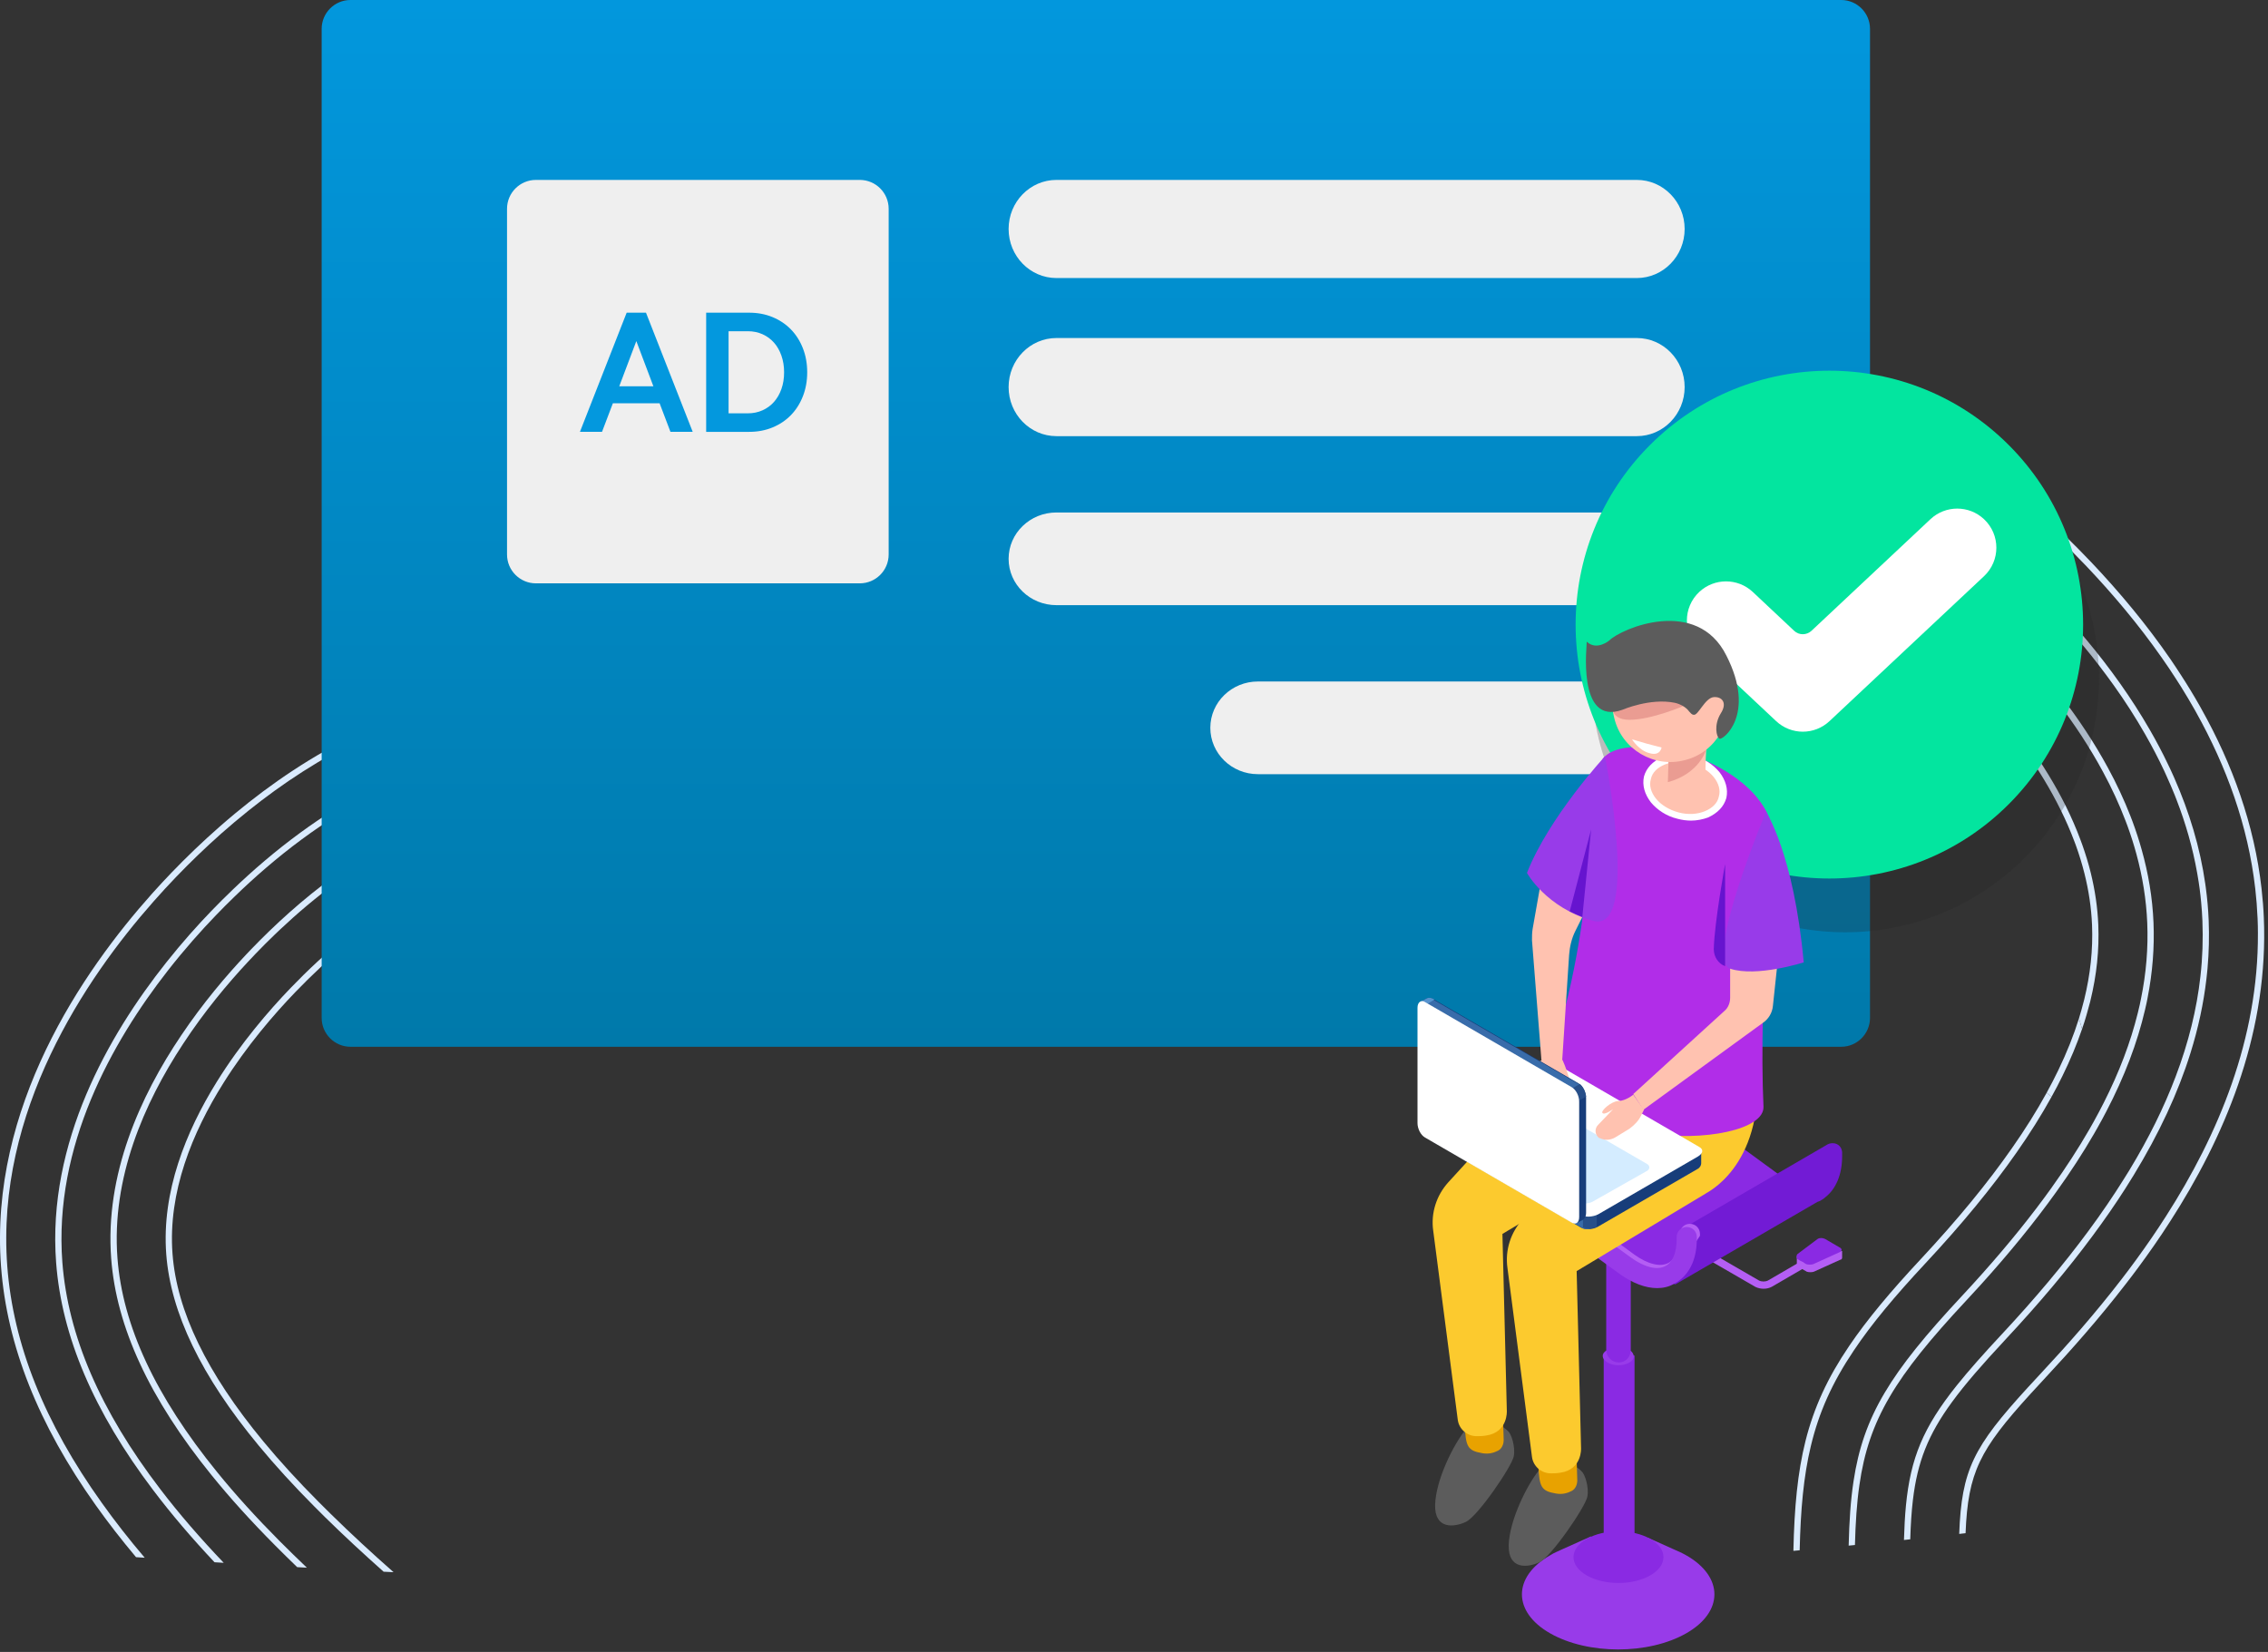 <?xml version="1.0" encoding="UTF-8"?>
<svg width="416px" height="303px" viewBox="0 0 416 303" version="1.1" xmlns="http://www.w3.org/2000/svg" xmlns:xlink="http://www.w3.org/1999/xlink">
    <rect x="0" y="0" width="416" height="303" fill="#333333" stroke="none"/>
    <!-- Generator: Sketch 54.1 (76490) - https://sketchapp.com -->
    <title>Buy Proxies For Ad Verification</title>
    <desc>Created with Sketch.</desc>
    <defs>
        <linearGradient x1="100%" y1="100%" x2="100%" y2="0%" id="linearGradient-1">
            <stop stop-color="#0079AA" offset="0%"></stop>
            <stop stop-color="#0297DD" offset="100%"></stop>
        </linearGradient>
        <radialGradient cx="-626.512%" cy="10.201%" fx="-626.512%" fy="10.201%" r="748.157%" gradientTransform="translate(-6.265,0.102),scale(0.787,1),translate(6.265,-0.102)" id="radialGradient-2">
            <stop stop-color="#01C8EF" offset="0%"></stop>
            <stop stop-color="#03BEE9" offset="8.941%"></stop>
            <stop stop-color="#08A5D7" offset="23.88%"></stop>
            <stop stop-color="#107BBB" offset="42.88%"></stop>
            <stop stop-color="#1177B8" offset="44.57%"></stop>
            <stop stop-color="#112564" offset="100%"></stop>
        </radialGradient>
    </defs>
    <g id="Page-1" stroke="none" stroke-width="1" fill="none" fill-rule="evenodd">
        <g id="Buy-Proxies-For-Ad-Verification">
            <g id="header_splash_buy_proxies_for_ad_verification1">
                <path d="M375.391,252.464 C379.987,247.536 384.964,241.911 389.797,235.659 C390.56,234.683 391.319,233.684 392.074,232.663 C394.115,229.908 396.118,227.045 398.023,224.078 C407.968,208.666 415.648,190.422 415.29,170.175 C415.28,169.644 415.264,169.114 415.24,168.586 C415.244,168.531 415.24,168.478 415.238,168.424 C415.168,166.63 415.026,164.852 414.826,163.092 C414.829,163.069 414.826,163.054 414.821,163.032 C413.496,151.206 409.453,140.157 403.787,130.038 C403.698,129.871 403.611,129.712 403.515,129.546 C402.398,127.567 401.208,125.618 399.966,123.711 C399.669,123.239 399.365,122.777 399.054,122.316 C398.74,121.839 398.418,121.365 398.096,120.891 C393.725,114.546 388.793,108.626 383.625,103.171 C381.949,101.408 380.253,99.696 378.547,98.039 C376.083,95.635 373.581,93.346 371.094,91.163 C367.525,88.037 363.964,85.141 360.504,82.471 C348.375,73.123 329.782,60.164 308.44,55.662 C282.604,50.211 254.249,58.461 234.589,76.103 C230.458,79.8 226.713,83.91 223.454,88.4 C222.505,89.709 221.578,91.06 220.696,92.432 C218.564,95.684 216.573,99.054 214.627,102.346 C214.623,102.362 214.616,102.371 214.605,102.389 C209.309,111.379 203.849,120.65 195.75,127.082 C195.022,127.665 194.272,128.222 193.493,128.754 C191.108,130.397 188.531,131.787 185.761,132.916 C180.487,135.078 174.513,136.312 167.785,136.626 C167.006,136.664 166.208,136.689 165.408,136.7 C159.038,136.803 152.022,136.126 144.312,134.666 C139.959,133.842 135.533,132.847 131.251,131.885 C120.989,129.577 110.421,127.208 99.79,126.969 C97.716,126.91 95.648,126.944 93.576,127.077 C73.542,128.324 56.245,138.324 43.12,149.209 C42.158,150.01 41.219,150.806 40.304,151.613 C37.067,154.446 34.121,157.302 31.482,160.041 C30.338,161.228 29.131,162.528 27.876,163.93 C15.169,178.152 -2.017,203.11 0.194,232.348 C1.278,246.788 7.004,261.244 17.567,276.101 C19.808,279.254 22.269,282.427 24.951,285.62 C25.483,285.656 26.015,285.691 26.546,285.726 C23.677,282.352 21.055,279.002 18.684,275.676 C8.124,260.913 2.414,246.569 1.335,232.267 C-0.811,203.873 15.656,179.504 28.168,165.346 C29.612,163.703 31.009,162.202 32.312,160.844 C34.797,158.26 37.556,155.581 40.571,152.903 C42.164,151.5 43.826,150.091 45.563,148.704 C51.791,143.717 58.892,138.998 66.736,135.339 C74.953,131.502 83.98,128.827 93.65,128.221 C96.218,128.062 98.786,128.049 101.356,128.167 C111.347,128.593 121.309,130.832 131.004,133.01 C135.292,133.971 139.729,134.971 144.098,135.8 C150.514,137.009 156.459,137.69 161.959,137.83 C163.209,137.865 164.439,137.874 165.644,137.842 C175.349,137.677 183.588,135.705 190.506,131.935 C191.762,131.251 192.974,130.507 194.144,129.7 C195.078,129.06 195.98,128.387 196.845,127.675 C204.778,121.224 210.17,112.183 215.37,103.367 C215.443,103.236 215.525,103.111 215.599,102.98 C217.468,99.805 219.385,96.558 221.418,93.425 C222.379,91.945 223.368,90.49 224.389,89.081 C227.544,84.728 231.168,80.735 235.156,77.129 C254.554,59.61 282.631,51.395 308.21,56.792 C329.318,61.242 347.766,74.099 359.805,83.381 C363.136,85.954 366.565,88.738 370,91.737 C372.267,93.711 374.546,95.782 376.796,97.937 C378.711,99.775 380.616,101.676 382.487,103.639 C387.469,108.868 392.241,114.536 396.485,120.598 C397.412,121.913 398.312,123.249 399.179,124.608 C399.48,125.055 399.769,125.521 400.055,125.98 C400.921,127.37 401.758,128.773 402.56,130.191 C402.647,130.351 402.732,130.504 402.818,130.656 C408.368,140.59 412.335,151.414 413.661,162.985 C413.663,162.993 413.664,163.001 413.664,163.001 C413.864,164.752 414.004,166.523 414.079,168.308 C414.082,168.362 414.087,168.422 414.09,168.475 C414.129,169.372 414.152,170.271 414.15,171.16 C414.251,190.571 406.871,208.135 397.304,223.06 C395.542,225.82 393.7,228.495 391.815,231.07 C390.943,232.27 390.059,233.449 389.169,234.599 C384.273,240.956 379.216,246.683 374.551,251.68 C373.609,252.693 372.725,253.648 371.894,254.554 C362,265.378 359.796,269.569 359.361,281.356 C359.751,281.311 360.139,281.266 360.527,281.222 C360.971,270.06 363.13,265.898 372.421,255.689 C373.338,254.673 374.33,253.603 375.391,252.464 Z" id="Path" fill="#DAEBFE"></path>
                <path d="M358.037,257.168 C360.452,253.864 363.611,250.245 367.733,245.825 C367.814,245.73 367.902,245.634 367.985,245.548 C374.023,239.078 379.293,232.813 383.82,226.694 C385.99,223.774 387.994,220.879 389.827,218.013 C390.353,217.194 390.862,216.37 391.365,215.548 C396.033,207.9 399.489,200.472 401.774,193.171 C403.207,188.586 404.186,184.049 404.707,179.538 C404.758,179.11 404.809,178.682 404.845,178.258 C404.868,178.036 404.893,177.815 404.909,177.595 C405.17,174.667 405.232,171.749 405.119,168.836 C405.036,166.783 404.856,164.75 404.58,162.735 C404.563,162.577 404.538,162.42 404.512,162.255 C404.514,162.232 404.51,162.209 404.505,162.187 C403.543,155.417 401.554,148.911 398.818,142.709 C398.742,142.53 398.669,142.361 398.588,142.192 C398.539,142.07 398.485,141.958 398.431,141.846 C398.302,141.556 398.173,141.266 398.037,140.984 C397.901,140.695 397.764,140.407 397.62,140.12 C396.611,137.994 395.503,135.913 394.326,133.869 C390.983,128.061 387.042,122.562 382.756,117.421 C379.923,114.011 376.939,110.764 373.887,107.678 C371.5,105.274 369.081,102.968 366.645,100.775 C365.279,99.542 363.914,98.349 362.556,97.184 C359.775,94.814 357.016,92.587 354.318,90.509 C336.048,76.418 321.252,68.733 306.355,65.589 C298.754,63.983 290.822,63.689 282.784,64.722 C265.474,66.945 249.119,75.22 237.499,87.378 C235.384,89.584 233.433,91.918 231.652,94.364 C228.731,98.39 226.122,102.808 223.348,107.514 C223.334,107.525 223.331,107.541 223.324,107.55 C221.477,110.682 219.613,113.849 217.62,116.949 C217.614,116.958 217.6,116.968 217.597,116.985 C215.123,120.826 212.459,124.567 209.392,128.035 C206.792,130.968 203.906,133.704 200.602,136.132 C200.153,136.465 199.695,136.791 199.229,137.111 C196.409,139.046 193.37,140.701 190.124,142.066 C185.286,144.101 179.986,145.496 174.286,146.225 C168.932,146.913 163.239,147.038 157.096,146.591 C152.482,146.261 147.608,145.606 142.437,144.634 C140.179,144.204 137.922,143.735 135.678,143.256 C133.441,142.775 131.215,142.276 129.03,141.785 C120.646,139.9 112.585,138.087 104.669,137.388 C101.154,137.071 97.669,136.979 94.201,137.194 C92.967,137.27 91.695,137.394 90.439,137.553 C82.453,138.576 74.942,141.193 68.076,144.689 C63.458,147.041 59.123,149.783 55.131,152.701 C50.509,156.074 46.335,159.679 42.688,163.182 C41.308,164.503 40.003,165.807 38.776,167.08 C36.263,169.686 33.4,172.873 30.479,176.559 C19.945,189.829 8.628,209.527 10.294,231.583 C11.317,245.125 17.181,258.904 28.113,273.344 C31.392,277.681 35.14,282.085 39.348,286.552 C39.911,286.588 40.475,286.623 41.038,286.657 C36.682,282.092 32.804,277.604 29.422,273.174 C18.373,258.735 12.459,244.974 11.435,231.501 C9.828,210.215 20.55,191.119 30.782,178.034 C33.885,174.063 36.947,170.642 39.605,167.883 C40.666,166.783 41.784,165.649 42.963,164.516 C46.595,160.985 50.762,157.343 55.385,153.931 C59.485,150.906 63.94,148.07 68.706,145.648 C75.438,142.249 82.778,139.699 90.582,138.698 C91.815,138.536 93.057,138.419 94.276,138.345 C97.788,138.122 101.329,138.225 104.91,138.559 C112.645,139.281 120.567,141.052 128.798,142.907 C130.158,143.213 131.535,143.524 132.917,143.826 C135.982,144.507 139.097,145.169 142.221,145.76 C146.582,146.583 150.733,147.178 154.7,147.549 C161.814,148.213 168.338,148.148 174.429,147.37 C181.978,146.398 188.831,144.295 194.87,141.086 C196.61,140.171 198.277,139.162 199.88,138.058 C200.826,137.407 201.731,136.741 202.613,136.041 C205.856,133.502 208.684,130.669 211.235,127.655 C216.383,121.585 220.4,114.783 224.334,108.107 C227.086,103.443 229.681,99.029 232.579,95.039 C234.171,92.84 235.915,90.742 237.78,88.742 C249.26,76.466 265.61,68.091 282.927,65.867 C290.838,64.852 298.644,65.133 306.116,66.712 C320.843,69.821 335.486,77.437 353.618,91.418 C356.271,93.467 358.991,95.656 361.724,97.981 C363.046,99.114 364.381,100.276 365.7,101.472 C368.104,103.625 370.493,105.891 372.838,108.25 C375.566,110.993 378.233,113.865 380.788,116.862 C382.72,119.12 384.59,121.454 386.367,123.861 C386.825,124.47 387.268,125.088 387.712,125.708 C389.774,128.597 391.701,131.583 393.454,134.659 C394.719,136.863 395.892,139.109 396.966,141.399 C397.114,141.708 397.257,142.026 397.391,142.339 C397.669,142.938 397.93,143.533 398.186,144.137 C398.426,144.705 398.665,145.266 398.89,145.83 C399.004,146.124 399.12,146.424 399.234,146.717 C400.906,151.046 402.196,155.509 403.004,160.109 C403.035,160.257 403.065,160.399 403.08,160.55 C403.371,162.189 403.589,163.844 403.74,165.513 C403.846,166.627 403.923,167.754 403.97,168.88 C404.105,172.268 403.993,175.659 403.608,179.069 C402.934,185.127 401.428,191.233 399.067,197.454 C396.945,203.076 394.119,208.797 390.569,214.646 C390.248,215.184 389.912,215.724 389.56,216.268 C387.616,219.381 385.464,222.538 383.099,225.739 C378.562,231.891 373.263,238.2 367.182,244.725 C367.169,244.735 367.158,244.753 367.144,244.763 C363.825,248.324 361.112,251.371 358.89,254.148 C352.778,261.8 350.44,267.42 349.589,276.173 C349.405,278.096 349.293,280.181 349.227,282.467 C349.61,282.426 349.998,282.387 350.38,282.345 C350.461,279.684 350.61,277.297 350.869,275.12 C351.702,268.149 353.647,263.166 358.037,257.168 Z" id="Path" fill="#DAEBFE"></path>
                <path d="M360.584,238.624 C361.514,237.628 362.427,236.628 363.32,235.648 C368.607,229.797 373.201,224.151 377.133,218.664 C379.744,215.035 382.058,211.474 384.085,207.972 C384.306,207.586 384.529,207.208 384.736,206.826 C385.302,205.828 385.84,204.844 386.347,203.859 C389.678,197.476 392.03,191.28 393.443,185.217 C393.547,184.786 393.645,184.356 393.734,183.928 C393.8,183.613 393.865,183.291 393.923,182.978 C394.828,178.34 395.185,173.777 395,169.249 C394.813,164.668 394.053,160.188 392.823,155.83 C392.344,154.106 391.783,152.398 391.157,150.703 C391.036,150.38 390.916,150.058 390.786,149.729 C389.606,146.697 388.214,143.724 386.637,140.827 C381.657,131.641 374.901,123.2 367.609,115.719 C366.709,114.8 365.807,113.905 364.899,113.018 C363.748,111.888 362.579,110.785 361.416,109.712 C361.035,109.358 360.654,109.012 360.276,108.672 C359.838,108.269 359.394,107.873 358.95,107.479 C357.73,106.393 356.51,105.34 355.294,104.308 C352.883,102.272 350.48,100.349 348.139,98.538 C331.137,85.429 317.602,78.325 304.263,75.509 C297.774,74.137 290.979,73.894 284.068,74.78 C266.481,77.036 250.074,86.45 240.098,99.992 C240.012,100.102 239.928,100.212 239.85,100.321 C237.193,103.984 234.699,108.215 232.05,112.703 C229.717,116.661 227.277,120.812 224.502,124.916 C221.837,128.874 218.87,132.793 215.41,136.459 C215.259,136.621 215.107,136.784 214.955,136.939 C212.014,140.011 208.725,142.892 204.966,145.477 C204.075,146.093 203.161,146.684 202.236,147.246 C194.474,151.978 185.529,155.015 175.572,156.29 C169.564,157.06 163.219,157.203 156.409,156.708 C151.397,156.352 146.125,155.641 140.553,154.597 C140.401,154.566 140.248,154.536 140.095,154.506 C135.556,153.643 131.13,152.648 126.848,151.686 C121.418,150.465 116.15,149.281 111.037,148.444 C109.614,148.205 108.212,147.992 106.819,147.824 C102.69,147.301 98.691,147.076 94.836,147.316 C93.807,147.381 92.763,147.481 91.726,147.617 C85.395,148.431 79.35,150.451 73.734,153.195 C72.673,153.707 71.628,154.248 70.603,154.815 C67.418,156.554 64.391,158.5 61.537,160.566 C55.536,164.895 50.302,169.723 46.068,174.12 C45.763,174.438 45.459,174.756 45.142,175.093 C41.526,178.929 37.225,183.982 33.232,189.922 C25.701,201.096 19.233,215.443 20.393,230.819 C21.341,243.395 27.399,256.501 38.816,270.593 C42.189,274.756 46.028,279.002 50.35,283.348 C50.39,283.394 50.44,283.445 50.487,283.489 C51.811,284.821 53.153,286.141 54.51,287.449 C55.103,287.482 55.694,287.516 56.287,287.549 C54.645,285.98 53.018,284.402 51.425,282.801 C51.379,282.764 51.339,282.718 51.3,282.68 C47.028,278.386 43.223,274.195 39.884,270.087 C28.505,256.102 22.477,243.138 21.543,230.736 C20.435,216.107 26.405,202.38 33.558,191.507 C37.486,185.512 41.78,180.391 45.447,176.459 C45.946,175.923 46.428,175.414 46.897,174.923 C47.99,173.785 49.148,172.62 50.372,171.448 L50.392,171.428 C50.712,171.114 51.041,170.799 51.379,170.49 C54.488,167.561 57.98,164.584 61.792,161.804 C64.636,159.724 67.665,157.755 70.845,155.994 C72.286,155.194 73.759,154.442 75.257,153.738 C76.532,153.143 77.831,152.589 79.145,152.078 C83.217,150.488 87.475,149.315 91.867,148.755 C92.882,148.623 93.904,148.527 94.903,148.469 C98.804,148.219 102.867,148.462 107.063,149.01 C107.681,149.09 108.3,149.171 108.922,149.267 L108.924,149.275 C114.59,150.106 120.506,151.434 126.6,152.803 C130.47,153.68 134.459,154.572 138.552,155.373 C139.148,155.497 139.744,155.614 140.347,155.729 C144.554,156.521 148.599,157.123 152.493,157.516 C160.846,158.388 168.518,158.35 175.722,157.426 C186.934,155.991 196.897,152.351 205.345,146.604 C205.433,146.547 205.521,146.482 205.61,146.426 C209.91,143.474 213.6,140.14 216.853,136.601 C216.872,136.583 216.891,136.563 216.908,136.536 C220.414,132.721 223.414,128.664 226.109,124.585 C228.628,120.78 230.88,116.954 233.043,113.286 C235.547,109.036 237.921,105.008 240.412,101.518 C240.53,101.34 240.658,101.174 240.778,101.003 C250.551,87.534 266.796,78.153 284.211,75.924 C290.993,75.05 297.666,75.295 304.024,76.632 C317.185,79.416 330.575,86.448 347.439,99.447 C349.752,101.234 352.12,103.14 354.502,105.152 C355.801,106.244 357.106,107.372 358.403,108.534 C358.902,108.971 359.396,109.418 359.883,109.874 C360.327,110.269 360.766,110.673 361.197,111.079 C362.112,111.925 363.016,112.789 363.922,113.669 C365.042,114.759 366.151,115.874 367.251,117.015 C374.369,124.368 380.929,132.641 385.758,141.619 C387.327,144.517 388.705,147.493 389.864,150.537 C389.994,150.866 390.115,151.197 390.238,151.526 C390.85,153.224 391.404,154.941 391.87,156.676 C392.985,160.779 393.676,164.995 393.852,169.294 C394.039,173.875 393.666,178.503 392.703,183.199 C392.638,183.552 392.557,183.909 392.483,184.264 C392.368,184.79 392.237,185.319 392.107,185.848 C390.785,191.198 388.721,196.646 385.879,202.255 C385.292,203.419 384.669,204.591 384.016,205.769 C383.757,206.232 383.491,206.704 383.224,207.168 C381.217,210.65 378.922,214.192 376.338,217.801 L376.339,217.808 C372.703,222.893 368.485,228.122 363.672,233.528 C362.406,234.956 361.096,236.386 359.744,237.839 C346.759,251.762 341.784,259.719 339.98,271.682 C339.445,275.193 339.19,279.049 339.085,283.502 C339.468,283.464 339.854,283.427 340.236,283.389 C340.341,279.288 340.577,275.697 341.051,272.419 C342.769,260.382 347.63,252.51 360.584,238.624 Z" id="Path" fill="#DAEBFE"></path>
                <path d="M239.804,121.756 C240.481,120.62 241.137,119.495 241.784,118.404 C242.311,117.515 242.832,116.634 243.349,115.771 C245.273,112.522 247.127,109.497 248.974,106.96 C257.137,95.709 270.796,87.867 285.504,85.98 C291.158,85.253 296.686,85.449 301.94,86.559 C313.535,89.009 325.662,95.46 341.253,107.485 C344.363,109.88 347.573,112.5 350.776,115.308 C352.472,116.798 354.164,118.341 355.836,119.935 C356.479,120.552 357.124,121.168 357.756,121.803 C358.724,122.754 359.679,123.724 360.623,124.703 C361.333,125.452 362.035,126.204 362.732,126.964 C362.77,126.995 362.801,127.035 362.831,127.068 C368.844,133.66 374.221,140.918 378.011,148.635 C378.925,150.486 379.743,152.364 380.459,154.264 C380.554,154.5 380.643,154.744 380.731,154.981 C381.356,156.706 381.894,158.457 382.335,160.22 C383.114,163.328 383.597,166.497 383.726,169.707 C383.904,174.168 383.429,178.716 382.278,183.396 C382.274,183.412 382.271,183.437 382.259,183.454 C382.109,184.073 381.944,184.694 381.764,185.318 C381.626,185.811 381.48,186.304 381.328,186.799 L381.897,188.737 C382.202,187.855 382.484,186.977 382.729,186.108 C382.961,185.326 383.173,184.556 383.369,183.782 C383.386,183.716 383.396,183.652 383.415,183.594 C384.58,178.833 385.06,174.199 384.873,169.656 C384.739,166.423 384.261,163.238 383.492,160.105 C383.07,158.392 382.55,156.691 381.955,155.006 C381.846,154.704 381.737,154.394 381.621,154.094 C380.837,151.976 379.92,149.886 378.901,147.825 C375.007,140.014 369.546,132.688 363.446,126.044 C363.105,125.666 362.758,125.289 362.41,124.914 C361.69,124.151 360.971,123.395 360.24,122.657 C359.361,121.765 358.476,120.881 357.581,120.016 L356.713,119.175 C354.783,117.333 352.826,115.557 350.871,113.86 C347.872,111.249 344.869,108.817 341.961,106.574 C326.216,94.441 313.951,87.918 302.171,85.437 C296.797,84.298 291.137,84.099 285.355,84.844 C270.338,86.771 256.392,94.788 248.041,106.287 C246.382,108.576 244.723,111.237 243.005,114.103 C242.276,115.319 241.532,116.578 240.777,117.862 C239.971,119.226 239.141,120.634 238.272,122.072 C236.033,125.819 233.572,129.758 230.745,133.679 L232.396,133.338 C235.167,129.405 237.583,125.476 239.804,121.756 Z" id="Path" fill="#DAEBFE"></path>
                <path d="M377.546,196.28 C376.88,197.654 376.17,199.037 375.401,200.439 C375.698,200.68 376.003,200.926 376.306,201.165 C377.017,199.89 377.675,198.626 378.288,197.371 C379.729,194.439 380.935,191.562 381.896,188.737 L381.328,186.799 C380.361,189.896 379.105,193.053 377.546,196.28 Z" id="Path" fill="#DAEBFE"></path>
                <path d="M340.034,247.704 C343.285,242.844 347.57,237.718 353.178,231.707 C359.815,224.589 365.373,217.847 369.879,211.4 C372.331,207.903 374.469,204.495 376.307,201.164 C376.003,200.925 375.698,200.679 375.401,200.44 C373.583,203.75 371.464,207.14 369.023,210.618 C364.538,217.054 358.98,223.795 352.337,230.923 C346.754,236.905 342.469,242.024 339.189,246.866 C335.204,252.734 332.708,258.186 331.171,264.291 C329.708,270.115 329.118,276.546 328.948,284.46 C329.331,284.425 329.716,284.391 330.099,284.356 C330.268,276.892 330.813,270.772 332.151,265.225 C333.627,259.056 336.074,253.582 340.034,247.704 Z" id="Path" fill="#DAEBFE"></path>
                <path d="M58.478,275.519 C54.683,271.713 51.303,268.007 48.324,264.411 C37.922,251.832 32.435,240.487 31.642,229.972 C30.787,218.667 35.278,207.719 40.987,198.643 C45.287,191.79 50.285,186.007 54.189,181.955 C57.026,179.013 60.348,175.847 64.064,172.831 C67.937,169.675 72.243,166.676 76.845,164.25 C77.569,163.869 78.297,163.503 79.034,163.149 C82.822,161.34 86.793,159.941 90.89,159.179 C91.646,159.031 92.4,158.906 93.16,158.811 C93.957,158.708 94.76,158.635 95.538,158.59 C96.978,158.502 98.481,158.493 100.031,158.559 L100.04,158.565 C102.951,158.682 106.031,159.059 109.242,159.586 C114.053,160.385 119.142,161.521 124.379,162.703 C124.855,162.805 125.334,162.915 125.812,163.025 C126.07,163.08 126.337,163.141 126.604,163.202 C130.415,164.053 134.351,164.909 138.463,165.691 C145.818,167.076 152.72,167.908 159.276,168.185 C165.472,168.443 171.352,168.211 177.007,167.483 C180.059,167.093 183.044,166.553 185.934,165.864 C189.661,164.994 193.253,163.882 196.694,162.53 L196.459,161.388 C193.019,162.748 189.429,163.867 185.704,164.745 C182.834,165.422 179.889,165.961 176.857,166.347 C172.827,166.863 168.683,167.131 164.376,167.131 C156.393,167.158 147.896,166.3 138.678,164.564 C135.192,163.901 131.826,163.182 128.558,162.459 C128.307,162.402 128.065,162.351 127.823,162.294 C126.745,162.052 125.678,161.817 124.626,161.578 C119.22,160.361 113.96,159.183 108.995,158.385 C106.071,157.907 103.254,157.569 100.563,157.429 L100.548,157.432 C98.791,157.339 97.093,157.334 95.463,157.439 C94.663,157.488 93.837,157.566 93.011,157.675 C92.221,157.777 91.436,157.9 90.656,158.045 C86.577,158.818 82.624,160.191 78.844,161.968 C78.07,162.329 77.307,162.71 76.548,163.106 C75.133,163.847 73.745,164.643 72.39,165.479 C71.855,165.806 71.322,166.14 70.805,166.478 C68.349,168.076 66.008,169.794 63.803,171.564 C59.864,174.734 56.343,178.064 53.361,181.161 C49.336,185.337 44.166,191.334 39.751,198.451 C34.067,207.613 29.631,218.635 30.494,230.054 C31.313,240.811 36.883,252.378 47.45,265.148 C50.451,268.778 53.851,272.503 57.666,276.335 C58.327,276.995 58.988,277.662 59.657,278.32 C63.108,281.707 66.69,285.025 70.362,288.286 C70.971,288.316 71.578,288.348 72.187,288.376 C68.232,284.892 64.384,281.34 60.681,277.706 C59.943,276.978 59.207,276.25 58.478,275.519 Z" id="Path" fill="#DAEBFE"></path>
                <path d="M64.277,0 C61.372,0 59,2.379 59,5.287 L59,186.713 C59,189.618 61.372,192 64.277,192 L337.723,192 C340.625,192 343,189.618 343,186.713 L343,5.287 C343,2.379 340.625,0 337.723,0 L64.277,0 Z" id="Path" fill="url(#linearGradient-1)"></path>
                <path d="M193.782,51 L300.221,51 C305.069,51 309,46.972 309,41.997 C309,37.028 305.069,33 300.221,33 L193.782,33 C188.931,33 185,37.028 185,41.997 C185,46.972 188.931,51 193.782,51 Z" id="Path" fill="#EFEFEF"></path>
                <path d="M193.782,80 L300.221,80 C305.069,80 309,75.971 309,70.999 C309,66.029 305.069,62 300.221,62 L193.782,62 C188.931,62 185,66.029 185,70.999 C185,75.971 188.931,80 193.782,80 Z" id="Path" fill="#EFEFEF"></path>
                <path d="M193.782,111 L300.221,111 C305.069,111 309,107.195 309,102.497 C309,97.805 305.069,94 300.221,94 L193.782,94 C188.931,94 185,97.805 185,102.497 C185,107.195 188.931,111 193.782,111 Z" id="Path" fill="#EFEFEF"></path>
                <path d="M230.733,142 L300.27,142 C305.091,142 309,138.195 309,133.5 C309,128.805 305.091,125 300.27,125 L230.733,125 C225.911,125 222,128.805 222,133.5 C222,138.195 225.911,142 230.733,142 Z" id="Path" fill="#EFEFEF"></path>
                <path d="M157.693,107 L98.304,107 C95.376,107 93,104.631 93,101.704 L93,38.299 C93,35.372 95.376,33 98.304,33 L157.693,33 C160.624,33 163,35.372 163,38.299 L163,101.704 C163,104.631 160.624,107 157.693,107 Z" id="Path" fill="#EFEFEF"></path>
                <path d="M113.584,70.856 L119.847,70.856 L116.716,62.564 L113.584,70.856 Z M114.944,57.353 L118.487,57.353 L127.058,79.211 L122.978,79.211 L120.985,73.969 L112.414,73.969 L110.422,79.211 L106.373,79.211 L114.944,57.353 Z" id="Shape" fill="#0398DE"></path>
                <path d="M133.636,75.813 L137.178,75.813 C138.148,75.813 139.044,75.627 139.867,75.257 C140.689,74.886 141.39,74.373 141.97,73.716 C142.55,73.059 143.003,72.27 143.33,71.347 C143.657,70.428 143.82,69.406 143.82,68.283 C143.82,67.182 143.657,66.165 143.33,65.234 C143.003,64.302 142.55,63.507 141.97,62.851 C141.39,62.194 140.689,61.681 139.867,61.307 C139.044,60.939 138.148,60.754 137.178,60.754 L133.636,60.754 L133.636,75.813 Z M129.525,57.354 L137.4,57.354 C138.96,57.354 140.394,57.624 141.701,58.164 C143.008,58.705 144.131,59.456 145.069,60.42 C146.008,61.384 146.74,62.538 147.268,63.883 C147.795,65.228 148.058,66.695 148.058,68.283 C148.058,69.871 147.795,71.338 147.268,72.683 C146.74,74.028 146.008,75.182 145.069,76.146 C144.131,77.11 143.008,77.862 141.701,78.402 C140.394,78.942 138.96,79.212 137.4,79.212 L129.525,79.212 L129.525,57.354 Z" id="Shape" fill="#0398DE"></path>
                <g id="Group" transform="translate(289, 67)" fill-rule="nonzero">
                    <path d="M82.363,90.363 C100.539,72.176 100.539,42.687 82.363,24.499 C64.187,6.311 34.718,6.311 16.542,24.499 C-1.634,42.687 -1.634,72.176 16.542,90.363 C34.718,108.551 64.187,108.551 82.363,90.363 Z" id="Path" fill="#242424" opacity="0.25"></path>
                    <path d="M79.455,80.499 C97.631,62.311 97.631,32.823 79.455,14.635 C61.279,-3.553 31.81,-3.553 13.634,14.635 C-4.541,32.823 -4.541,62.311 13.634,80.499 C31.81,98.687 61.279,98.687 79.455,80.499 Z" id="Path" fill="#03E59F"></path>
                    <path d="M36.771,65.261 L22.683,52.042 C19.656,49.2 19.656,44.414 22.683,41.572 C25.448,38.992 29.727,38.992 32.492,41.572 L40.097,48.714 C40.975,49.537 42.357,49.537 43.254,48.714 L65.096,28.223 C67.861,25.642 72.14,25.642 74.905,28.223 C77.932,31.064 77.932,35.851 74.905,38.693 L46.58,65.261 C43.815,67.859 39.536,67.859 36.771,65.261 Z" id="Path" fill="#FFFFFF"></path>
                </g>
            </g>
            <g id="header_splash_buy_proxies_for_ad_verification2" transform="translate(260, 113)" fill-rule="nonzero">
                <path d="M49.269,172.269 C48.462,171.807 47.654,171.46 46.846,171.113 L42.231,169.033 L42.577,169.842 C39,169.149 35.192,169.149 31.615,169.727 L31.846,168.802 L26.423,171.229 C25.731,171.576 25.038,171.807 24.346,172.269 C17.423,176.198 17.423,182.67 24.346,186.599 C31.269,190.528 42.346,190.528 49.269,186.599 C56.192,182.67 56.192,176.198 49.269,172.269 Z" id="Path" fill="#983BE9"></path>
                <path d="M42.692,175.967 C39.462,177.816 34.269,177.816 31.038,175.967 C27.808,174.118 27.808,171.113 31.038,169.264 C34.269,167.415 39.462,167.415 42.692,169.264 C45.923,171.113 45.923,174.118 42.692,175.967 Z" id="Path" fill="#8A2AE3"></path>
                <path d="M36.923,173.887 C35.423,173.887 34.154,172.615 34.154,171.113 L34.154,135.634 L39.808,135.634 L39.808,171.113 C39.692,172.731 38.423,173.887 36.923,173.887 Z" id="Path" fill="#8A2AE3"></path>
                <path d="M38.885,136.906 C37.731,137.599 36,137.599 34.846,136.906 C33.692,136.212 33.692,135.172 34.846,134.594 C36,133.901 37.731,133.901 38.885,134.594 C39.923,135.288 39.923,136.328 38.885,136.906 Z" id="Path" fill="#983BE9"></path>
                <path d="M36.923,136.906 C35.654,136.906 34.615,135.866 34.615,134.594 L34.615,101.311 L39.115,101.311 L39.115,134.594 C39.115,135.866 38.192,136.906 36.923,136.906 Z" id="Path" fill="#8A2AE3"></path>
                <path d="M69.577,118.762 L69.577,117.491 L71.423,117.26 L73.5,115.757 C73.846,115.526 74.423,115.526 74.885,115.757 L76.385,116.682 L77.885,116.451 L77.885,117.722 C77.885,117.838 77.769,118.069 77.538,118.069 L72.692,120.264 C72.346,120.38 71.769,120.38 71.423,120.264 L69.808,119.34 C69.692,118.993 69.577,118.878 69.577,118.762 Z" id="Path" fill="#B45EF4"></path>
                <path d="M69.692,117.028 L73.385,114.255 C73.731,114.024 74.308,114.024 74.769,114.255 L77.538,115.873 C77.885,116.104 77.885,116.451 77.423,116.682 L72.577,118.878 C72.231,118.993 71.654,118.993 71.308,118.878 L69.692,117.953 C69.462,117.606 69.462,117.26 69.692,117.028 Z" id="Path" fill="#8A2AE3"></path>
                <path d="M63.462,123.385 C64.038,123.385 64.5,123.269 64.962,123.038 L70.731,119.686 C71.077,119.455 71.192,119.109 70.962,118.762 C70.731,118.415 70.385,118.3 70.038,118.531 L64.269,121.882 C63.808,122.113 63.115,122.113 62.654,121.882 L53.077,116.335 C52.731,116.104 52.385,116.22 52.154,116.566 C51.923,116.913 52.038,117.26 52.385,117.491 L61.962,123.038 C62.423,123.269 63,123.385 63.462,123.385 Z" id="Path" fill="#B45EF4"></path>
                <polygon id="Path" fill="url(#radialGradient-2)" points="8.192 111.134 17.423 105.818 12.231 103.507 7.731 106.627"></polygon>
                <path d="M67.5,103.16 C67.038,102.929 66.462,102.582 66,102.236 L46.269,87.79 C42.692,85.132 39,84.554 36.231,85.941 C36.115,85.941 36.115,86.056 36,86.056 L8.769,101.889 L11.192,102.698 L20.769,106.974 L33.692,116.219 L43.962,121.651 L44.423,121.766 C46.846,119.802 49.5,118.068 51,115.063 C53.538,110.672 60.577,109.401 64.731,105.703 C65.192,105.934 65.538,106.165 66,106.396 C66.808,105.587 67.038,104.431 67.5,103.16 Z" id="Path" fill="#8A2AE3"></path>
                <path d="M76.154,96.689 C75.692,96.689 75.346,96.804 75,97.035 L48.346,112.521 L49.269,116.566 L50.308,116.104 C48.808,118.531 46.5,120.033 44.308,121.882 L47.308,122.576 L73.385,107.436 C73.5,107.436 73.615,107.321 73.731,107.321 C74.077,107.09 74.423,106.974 74.769,106.627 C76.731,105.125 77.885,102.467 77.885,99.116 L77.885,98.769 C78,97.498 77.192,96.689 76.154,96.689 Z" id="Path" fill="#721BD5"></path>
                <path d="M39.692,85.132 C41.308,85.248 43.154,85.71 44.885,86.866 C43.154,85.826 41.308,85.248 39.692,85.132 Z" id="Path" fill="#EAEAEA"></path>
                <path d="M51.808,113.677 L51.808,113.33 C51.808,112.29 51,111.481 49.962,111.481 C48.923,111.481 48.115,112.29 48.115,113.33 L48.115,113.677 C48.115,116.104 47.308,117.953 46.038,118.646 C44.538,119.455 42.231,118.877 39.808,117.144 L20.077,102.698 C17.077,100.502 13.961,99.693 11.308,100.387 L27.577,90.91 L8.769,101.889 L11.192,102.698 L20.769,106.974 L33.692,116.219 L43.962,121.651 L44.423,121.767 C46.846,119.802 49.5,118.068 51,115.064 C51.115,114.601 51.462,114.255 51.808,113.677 C51.808,113.792 51.808,113.792 51.808,113.677 Z" id="Path" fill="#B45EF4"></path>
                <path d="M43.962,123.269 C41.769,123.269 39.462,122.344 37.154,120.726 L17.308,106.281 C14.885,104.547 12.577,103.969 11.077,104.778 C9.692,105.472 9,107.321 9,109.748 C9,110.788 8.192,111.597 7.154,111.597 C6.115,111.597 5.308,110.788 5.308,109.748 C5.308,105.818 6.808,102.929 9.462,101.542 C12.346,100.156 15.923,100.733 19.5,103.391 L39.231,117.722 C41.654,119.455 43.962,120.033 45.462,119.224 C46.846,118.531 47.538,116.682 47.538,114.255 L47.538,113.908 C47.538,112.868 48.346,112.059 49.385,112.059 C50.423,112.059 51.231,112.868 51.231,113.908 L51.231,114.255 C51.231,118.184 49.731,121.073 47.077,122.46 C46.154,123.038 45,123.269 43.962,123.269 Z" id="Path" fill="#983BE9"></path>
                <path d="M28.385,155.627 C28.385,155.627 24.692,153.778 22.385,156.552 C20.077,159.326 16.846,165.913 16.731,170.42 C16.615,174.927 20.192,174.58 22.385,173.54 C24.577,172.5 30.808,163.37 31.154,161.521 C31.5,159.788 30.692,157.361 30.115,156.899 C29.654,156.321 28.385,155.627 28.385,155.627 Z" id="Path" fill="#5C5C5C"></path>
                <path d="M29.192,154.703 L29.308,158.516 C29.308,159.325 28.962,160.134 28.269,160.481 C27.577,160.828 26.654,161.174 25.385,160.943 C22.615,160.481 22.385,159.672 22.154,155.858 C22.038,152.045 29.192,154.703 29.192,154.703 Z" id="Path" fill="#E8A200"></path>
                <path d="M14.885,148.231 C14.885,148.231 11.192,146.382 8.885,149.156 C6.577,151.929 3.346,158.517 3.231,163.024 C3.115,167.531 6.692,167.184 8.885,166.144 C11.077,165.104 17.308,155.974 17.654,154.125 C18,152.392 17.192,149.965 16.615,149.502 C16.038,148.925 14.885,148.231 14.885,148.231 Z" id="Path" fill="#5C5C5C"></path>
                <path d="M15.692,147.307 L15.808,151.12 C15.808,151.929 15.461,152.738 14.769,153.085 C14.077,153.432 13.154,153.778 11.885,153.547 C9.115,153.085 8.885,152.276 8.654,148.462 C8.423,144.649 15.692,147.307 15.692,147.307 Z" id="Path" fill="#E8A200"></path>
                <path d="M48.808,76.58 C47.654,58.667 29.423,79.238 29.423,79.238 L16.962,91.488 L5.654,103.854 C3.462,106.281 2.423,109.517 2.885,112.752 L7.385,147.422 C7.615,149.156 9.115,150.427 10.846,150.427 C11.308,150.427 11.885,150.427 12.577,150.311 C16.615,149.734 16.385,145.804 16.385,145.804 L15.577,113.33 L39.231,99.116 C39.115,99.116 49.846,94.493 48.808,76.58 Z" id="Path" fill="#FCCA2E"></path>
                <path d="M62.308,83.399 C61.154,65.486 42.923,86.057 42.923,86.057 L30.462,98.307 L19.269,110.672 C17.077,113.099 16.038,116.335 16.5,119.571 L21,154.241 C21.231,155.974 22.731,157.245 24.462,157.245 C24.923,157.245 25.5,157.245 26.192,157.13 C30.231,156.552 30,152.623 30,152.623 L29.192,120.149 L52.846,105.934 C52.615,105.934 63.462,101.311 62.308,83.399 Z" id="Path" fill="#FCCA2E"></path>
                <path d="M51.577,25.962 C65.423,31.74 65.192,39.946 65.192,39.946 C65.192,39.946 62.538,69.993 63.462,89.986 C63.808,98.422 19.038,99 25.731,76.696 C33.577,50.346 30.692,28.967 34.385,25.731 C37.846,22.495 48,24.46 51.577,25.962 Z" id="Path" fill="#B12DE8"></path>
                <path d="M56.035,33.325 C56.766,30.481 54.257,27.377 50.431,26.39 C46.604,25.403 42.91,26.907 42.179,29.751 C41.448,32.594 43.957,35.699 47.783,36.686 C51.609,37.673 55.303,36.168 56.035,33.325 Z" id="Path" fill="#FFC2B0"></path>
                <path d="M50.192,37.519 C49.385,37.519 48.462,37.403 47.654,37.172 C45.692,36.71 43.962,35.554 42.808,34.167 C41.654,32.665 41.192,31.047 41.538,29.429 C42,27.811 43.154,26.656 44.885,25.847 C46.615,25.153 48.577,25.038 50.538,25.616 C52.5,26.078 54.231,27.233 55.385,28.62 C56.538,30.123 57,31.741 56.654,33.358 C56.192,34.976 55.038,36.132 53.308,36.941 C52.385,37.288 51.231,37.519 50.192,37.519 Z M48,26.771 C47.077,26.771 46.154,26.887 45.346,27.233 C43.962,27.811 43.038,28.736 42.808,29.892 C42.462,31.047 42.808,32.318 43.731,33.474 C44.654,34.63 46.154,35.554 47.885,36.017 C49.615,36.479 51.346,36.363 52.731,35.785 C54.115,35.208 55.038,34.283 55.269,33.127 C55.615,31.972 55.269,30.701 54.346,29.545 C53.423,28.389 51.923,27.465 50.192,27.002 C49.5,26.887 48.808,26.771 48,26.771 Z" id="Shape" fill="#FFFFFF"></path>
                <path d="M46.038,25.384 C46.038,25.384 46.154,25.962 45.923,30.354 C45.808,31.741 50.654,33.012 51.923,31.741 C53.192,30.469 52.615,29.198 52.962,24.46 C53.192,19.837 46.038,25.384 46.038,25.384 Z" id="Path" fill="#FFC2B0"></path>
                <path d="M52.962,24.46 C52.962,24.46 51.808,28.852 45.923,30.469 L46.038,26.54 L52.962,24.46 Z" id="Path" fill="#EA9C92"></path>
                <path d="M56.654,13.481 C58.154,19.144 54.692,25.038 49.038,26.425 C43.385,27.927 37.5,24.46 36.115,18.797 C34.615,13.134 38.077,7.241 43.731,5.854 C49.385,4.467 55.154,7.703 56.654,13.481 Z" id="Path" fill="#FFC2B0"></path>
                <path d="M48.808,16.486 C48.808,16.486 42.923,19.028 38.885,19.028 C34.846,19.028 35.769,15.677 35.769,15.677 L47.769,13.943 L48.808,16.486 Z" id="Path" fill="#EA9C92"></path>
                <path d="M37.615,17.179 C37.615,17.179 42.692,14.983 47.192,15.908 C48.231,16.139 49.269,16.717 49.846,17.526 C50.077,17.757 50.308,18.104 50.654,18.104 C51.462,18.335 52.731,14.983 54.346,14.868 C55.846,14.752 56.885,15.908 55.615,17.873 C54.346,19.953 54.808,22.149 55.385,22.495 C55.962,22.842 62.192,18.104 56.654,7.241 C51.231,-3.623 37.385,2.271 35.192,4.467 C35.192,4.467 32.885,6.432 31.038,4.698 C31.154,4.814 29.077,20.299 37.615,17.179 Z" id="Path" fill="#5C5C5C"></path>
                <path d="M57.346,61.903 L57.346,69.993 C57.346,70.918 57,71.842 56.308,72.42 L39.577,87.674 L41.423,90.564 L63.346,74.616 C64.385,73.922 65.077,72.766 65.192,71.495 L66.692,57.396 L57.346,61.903 Z" id="Path" fill="#FFC2B0"></path>
                <path d="M63.923,35.901 C63.923,35.901 69,43.529 70.846,63.521 C70.846,63.521 62.192,66.295 57.346,64.677 C52.5,63.175 63.923,35.901 63.923,35.901 Z" id="Path" fill="#983BE9"></path>
                <path d="M56.423,45.493 C56.423,45.493 54.462,56.125 54.346,61.095 C54.346,62.481 55.154,63.753 56.423,64.215 L56.423,45.493 Z" id="Path" fill="#6614CF"></path>
                <path d="M52.154,98.191 L48.462,97.729 L24.692,83.976 C23.885,83.514 22.615,83.63 21.692,84.092 L4.846,93.799 L2.654,93.453 L2.654,95.764 C2.654,96.111 2.769,96.342 3.115,96.573 L30,112.175 C30.808,112.637 32.077,112.521 33,112.059 L51.346,101.427 C51.808,101.196 52.038,100.734 52.038,100.387 L52.038,98.191 L52.154,98.191 Z" id="Path" fill="#173D7A"></path>
                <path d="M34.269,89.523 L32.538,88.599 L14.077,88.599 L4.962,93.915 L2.769,93.568 L2.769,95.764 C2.769,96.111 2.885,96.342 3.231,96.573 L30.115,112.174 C30.462,112.405 31.038,112.521 31.615,112.405 L34.269,89.523 Z" id="Path" fill="#396CAA"></path>
                <path d="M3.692,93.684 L2.654,93.568 L2.654,95.764 C2.654,96.111 2.769,96.342 3.115,96.573 L3.577,96.804 L3.577,93.684 L3.692,93.684 Z" id="Path" fill="#5793CE"></path>
                <path d="M30.346,112.175 C31.038,112.406 32.077,112.406 32.885,112.059 L32.885,108.245 L30.346,108.245 L30.346,112.175 Z" id="Path" fill="#274F89"></path>
                <path d="M30.117,109.863 L3.232,94.262 C2.424,93.799 2.54,93.106 3.463,92.528 L21.809,81.896 C22.732,81.434 24.001,81.318 24.809,81.781 L51.694,97.382 C52.501,97.844 52.386,98.538 51.463,99.115 L33.117,109.748 C32.194,110.21 30.809,110.325 30.117,109.863 Z" id="Path" fill="#FFFFFF"></path>
                <path d="M29.654,107.552 L7.269,94.608 C6.692,94.262 6.692,93.568 7.5,93.222 L17.308,87.674 C18,87.212 19.154,87.212 19.731,87.559 L42.115,100.502 C42.692,100.849 42.692,101.542 41.885,101.889 L32.077,107.436 C31.385,107.783 30.231,107.899 29.654,107.552 Z" id="Path" fill="#D4ECFF"></path>
                <path d="M22.731,81.434 L22.5,83.283 C22.269,84.901 22.269,86.519 22.615,88.021 L22.962,89.639 C23.192,90.564 23.885,91.257 24.808,91.488 C25.5,91.604 26.192,91.141 26.308,90.332 L26.769,86.403 C26.769,86.403 27.808,87.79 28.269,87.79 C28.731,87.79 27.692,83.861 26.654,81.549 C25.5,79.354 22.731,81.434 22.731,81.434 Z" id="Path" fill="#FFC2B0"></path>
                <path d="M31.846,51.965 L28.962,57.743 C28.269,59.13 27.923,60.632 27.808,62.135 L26.538,81.55 L22.731,81.434 L21,59.477 C21,58.783 21,58.09 21.115,57.396 L23.077,46.302 L31.846,51.965 Z" id="Path" fill="#FFC2B0"></path>
                <path d="M29.192,111.365 L26.885,108.361 L3.231,94.608 C2.423,94.146 1.846,92.99 1.846,91.95 L1.846,72.535 L0.462,70.802 L1.731,70.108 C1.962,69.993 2.308,69.993 2.654,70.108 L29.538,85.71 C30.346,86.172 30.923,87.328 30.923,88.368 L30.923,109.516 C30.923,110.094 30.692,110.441 30.462,110.672 L29.192,111.365 Z" id="Path" fill="#173D7A"></path>
                <path d="M12.808,100.156 L11.077,99.231 L1.846,83.168 L1.846,72.651 L0.462,70.918 L1.731,70.224 C1.962,70.109 2.308,70.109 2.654,70.224 L29.538,85.826 C29.885,86.057 30.346,86.519 30.577,86.981 L12.808,100.156 Z" id="Path" fill="#396CAA"></path>
                <path d="M1.038,71.611 L0.462,70.802 L1.731,70.108 C1.962,69.993 2.308,69.993 2.654,70.108 L3.115,70.34 L1.038,71.611 Z" id="Path" fill="#5793CE"></path>
                <path d="M29.769,85.825 C30.346,86.288 30.808,87.212 30.923,88.137 L28.269,89.639 L27,87.443 L29.769,85.825 Z" id="Path" fill="#274F89"></path>
                <path d="M28.269,86.403 L1.385,70.802 C0.692,70.34 0,70.802 0,71.842 L0,92.991 C0,94.031 0.577,95.186 1.385,95.649 L28.269,111.25 C29.077,111.712 29.654,111.25 29.654,110.21 L29.654,89.061 C29.654,88.021 29.077,86.866 28.269,86.403 Z" id="Path" fill="#FFFFFF"></path>
                <path d="M41.538,90.564 L41.077,91.488 C40.615,92.528 39.808,93.337 38.885,94.031 L36.231,95.648 C35.423,96.111 34.385,96.226 33.462,95.764 L33.346,95.764 C32.538,95.186 32.423,94.031 33.115,93.337 L35.885,90.448 C35.885,90.448 34.269,91.604 33.923,91.141 C33.577,90.795 35.423,89.061 36.808,88.946 C38.192,88.946 39.577,87.79 39.577,87.79 L41.538,90.564 Z" id="Path" fill="#FFC2B0"></path>
                <path d="M34.385,25.731 C34.385,25.731 24.115,36.825 20.077,47.111 C20.077,47.111 23.538,53.467 32.192,55.894 C40.846,58.321 34.385,25.731 34.385,25.731 Z" id="Path" fill="#983BE9"></path>
                <path d="M30.231,55.201 L31.846,39.137 L27.923,54.16 C28.615,54.507 29.423,54.854 30.231,55.201 Z" id="Path" fill="#6614CF"></path>
                <path d="M42.115,23.42 L39.346,22.611 C39.346,22.611 40.615,24.691 42.577,25.153 C44.538,25.731 44.769,24.113 44.769,24.113 L42.115,23.42 Z" id="Path" fill="#FFFFFF"></path>
            </g>
        </g>
    </g>
</svg>